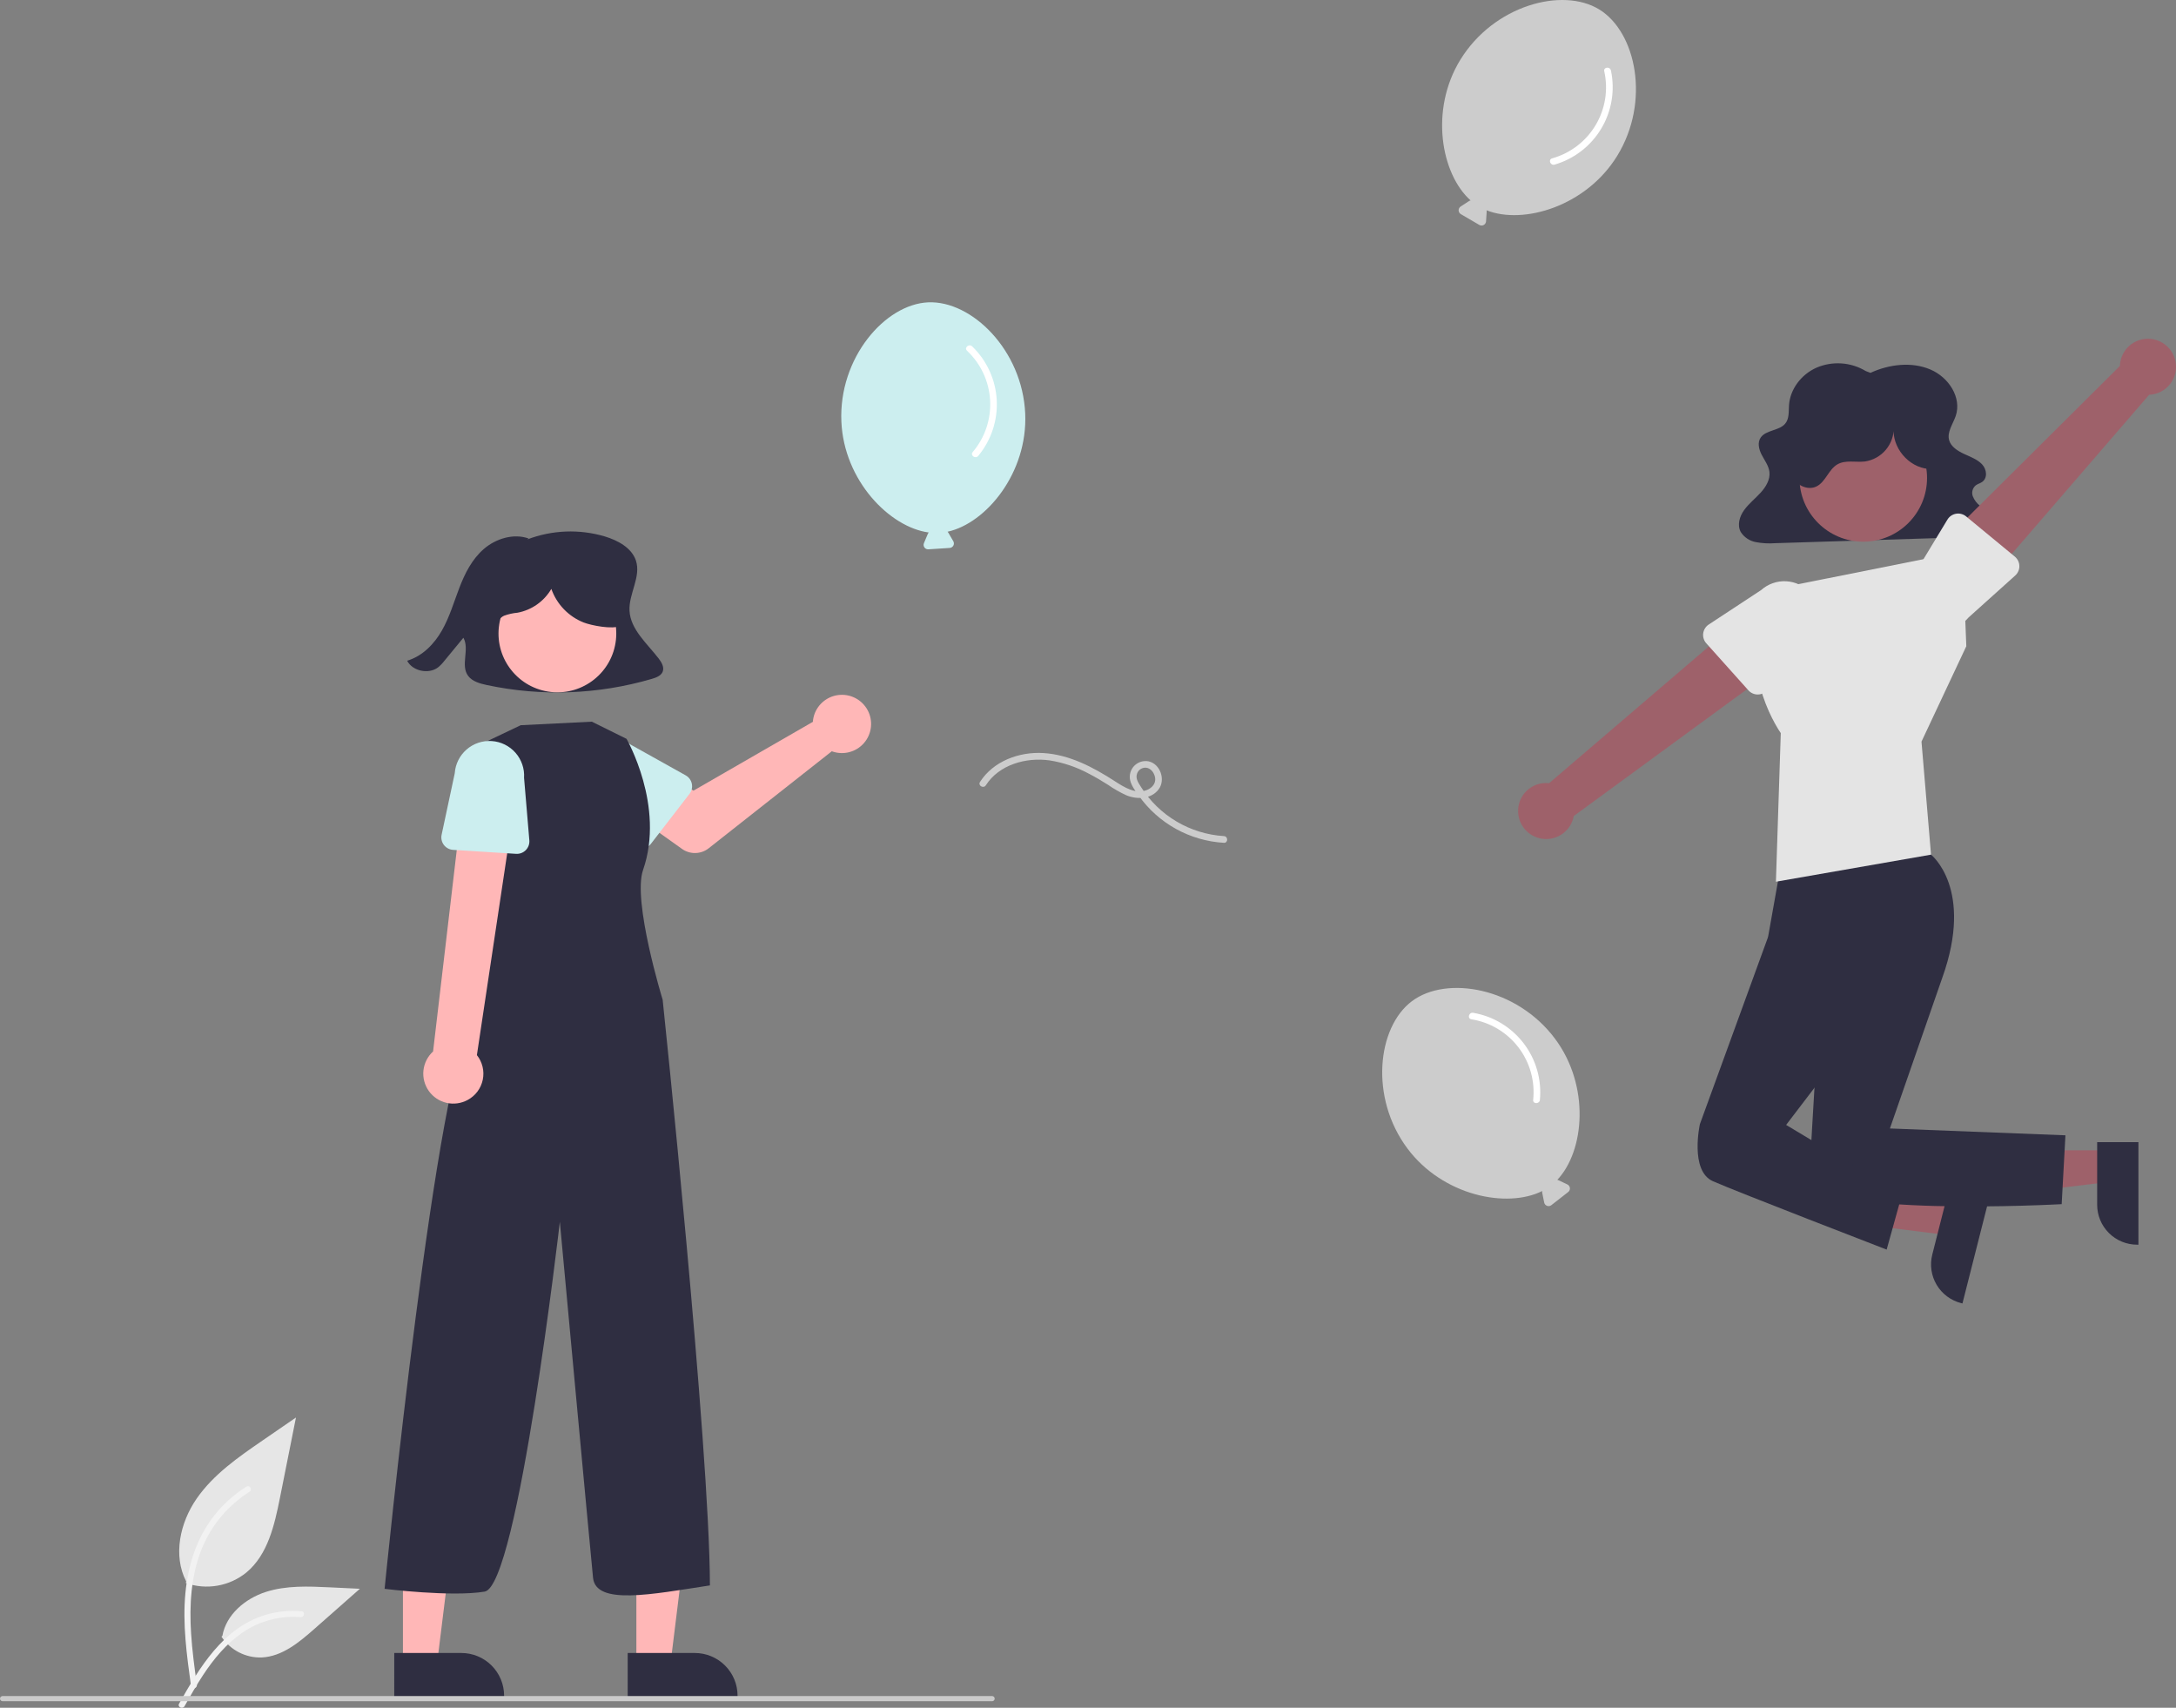 <svg width="836" height="656" viewBox="0 0 836 656" fill="none" xmlns="http://www.w3.org/2000/svg">
<rect x="0" y="0" width="836" height="656" fill="#808080" stroke="none"/>
<g clip-path="url(#clip0_190_104)">
<path d="M253.05 252.944C248.576 247.156 242.254 241.8 241.853 234.658C241.486 228.106 246.378 221.602 244.315 215.335C242.729 210.516 237.495 207.608 232.381 206.068C222.59 203.162 212.113 203.565 202.575 207.214L203.092 206.849C197.271 204.779 190.466 206.916 185.886 210.875C181.305 214.835 178.583 220.323 176.471 225.822C174.359 231.322 172.722 237.023 169.788 242.179C166.852 247.334 162.359 252.023 156.43 253.805C158.415 257.759 164.619 259.115 168.258 256.391C169.188 255.637 170.024 254.774 170.747 253.821C173.174 250.874 175.601 247.927 178.029 244.981C180.526 249.416 176.795 255.537 179.865 259.643C181.448 261.76 184.339 262.565 187.024 263.141C208.009 267.612 229.778 266.806 250.374 260.795C252.029 260.308 253.855 259.637 254.542 258.141C255.335 256.414 254.226 254.467 253.05 252.944Z" fill="#2F2E41"/>
<path d="M312.552 275.534C312.421 276.109 312.336 276.694 312.297 277.282L266.43 303.705L255.281 297.296L243.396 312.833L262.028 326.094C263.533 327.165 265.346 327.72 267.194 327.675C269.042 327.63 270.825 326.988 272.276 325.844L319.574 288.585C321.708 289.374 324.033 289.496 326.238 288.933C328.443 288.371 330.425 287.151 331.919 285.437C333.413 283.723 334.349 281.595 334.603 279.336C334.856 277.077 334.415 274.795 333.338 272.793C332.261 270.791 330.599 269.164 328.573 268.128C326.547 267.092 324.254 266.696 321.997 266.994C319.741 267.291 317.629 268.268 315.941 269.793C314.254 271.319 313.072 273.321 312.552 275.534H312.552Z" fill="#FFB7B7"/>
<path d="M264.896 304.956L250.072 324.141C249.65 324.687 249.115 325.136 248.504 325.457C247.893 325.778 247.22 325.963 246.531 326.001C245.841 326.039 245.152 325.928 244.509 325.675C243.867 325.423 243.286 325.035 242.807 324.539L226.025 307.137C223.24 304.966 221.43 301.782 220.993 298.281C220.556 294.78 221.528 291.249 223.694 288.462C225.861 285.675 229.045 283.86 232.55 283.415C236.055 282.969 239.594 283.93 242.39 286.086L263.438 297.838C264.041 298.175 264.564 298.637 264.971 299.194C265.379 299.751 265.661 300.388 265.799 301.064C265.938 301.739 265.929 302.437 265.773 303.108C265.617 303.78 265.318 304.41 264.896 304.956H264.896Z" fill="#CCEEEF"/>
<path d="M244.494 639.233L257.584 639.232L263.811 588.814L244.491 588.815L244.494 639.233Z" fill="#FFB7B7"/>
<path d="M241.155 634.965L266.935 634.964H266.936C271.293 634.964 275.471 636.693 278.552 639.769C281.633 642.846 283.364 647.018 283.364 651.369V651.902L241.156 651.904L241.155 634.965Z" fill="#2F2E41"/>
<path d="M154.804 639.233L167.894 639.232L174.122 588.814L154.802 588.815L154.804 639.233Z" fill="#FFB7B7"/>
<path d="M151.465 634.965L177.244 634.964H177.245C181.602 634.964 185.781 636.693 188.862 639.769C191.943 642.846 193.674 647.018 193.674 651.369V651.902L151.466 651.904L151.465 634.965Z" fill="#2F2E41"/>
<path d="M236.633 245.817C237.996 233.415 229.033 222.258 216.614 220.897C204.194 219.535 193.02 228.485 191.657 240.887C190.294 253.289 199.257 264.446 211.676 265.808C224.096 267.169 235.27 258.219 236.633 245.817Z" fill="#FFB7B7"/>
<path d="M227.382 277.218L240.71 283.811C240.71 283.811 255.601 309.652 247.059 334.174C242.912 346.08 254.59 384.033 254.59 384.033C254.59 384.033 272.685 555.942 272.742 608.999C250.262 612.451 228.908 616.715 227.84 606.054C226.772 595.392 215.084 469.328 215.084 469.328C215.084 469.328 199.011 609.252 186.198 611.385C173.385 613.517 147.759 610.318 147.759 610.318C147.759 610.318 168.103 405.357 181.984 392.562L184.12 381.9L184.062 286.196L200.055 278.575L227.382 277.218Z" fill="#2F2E41"/>
<path d="M179.704 422.508C181.179 421.711 182.461 420.601 183.46 419.256C184.458 417.911 185.15 416.363 185.485 414.723C185.82 413.082 185.791 411.388 185.399 409.76C185.007 408.132 184.263 406.609 183.218 405.299L198.718 302.132L178.468 301.161L166.385 403.901C164.298 405.8 162.98 408.396 162.682 411.2C162.384 414.003 163.127 416.819 164.768 419.112C166.41 421.406 168.837 423.018 171.59 423.644C174.343 424.27 177.23 423.866 179.704 422.508Z" fill="#FFB7B7"/>
<path d="M198.278 327.982L174.06 326.455C173.37 326.412 172.699 326.221 172.09 325.895C171.482 325.569 170.951 325.115 170.534 324.566C170.117 324.017 169.823 323.384 169.673 322.711C169.522 322.038 169.519 321.341 169.663 320.666L174.709 297.039C174.952 293.52 176.582 290.24 179.242 287.918C181.903 285.597 185.377 284.424 188.902 284.657C192.427 284.889 195.716 286.508 198.048 289.159C200.379 291.81 201.563 295.275 201.339 298.796L203.369 322.791C203.427 323.478 203.336 324.17 203.102 324.819C202.868 325.467 202.497 326.058 202.014 326.551C201.531 327.043 200.947 327.426 200.302 327.673C199.658 327.92 198.967 328.026 198.278 327.982H198.278Z" fill="#CCEEEF"/>
<path d="M237.856 228.667C236.974 224.674 234.111 221.366 230.812 218.943C225.374 214.948 218.706 212.985 211.968 213.394C205.23 213.803 198.848 216.559 193.935 221.182C191.19 223.603 189.211 226.77 188.24 230.297C187.777 232.059 187.752 233.908 188.168 235.683C188.584 237.457 189.428 239.103 190.626 240.477L191.078 240.76C190.669 239.024 192.019 237.289 193.632 236.524C195.31 235.909 197.061 235.517 198.841 235.358C201.534 234.849 204.086 233.77 206.326 232.192C208.565 230.614 210.439 228.575 211.821 226.211C212.845 229.12 214.481 231.776 216.619 234C218.757 236.225 221.347 237.967 224.215 239.109C227.205 240.276 235.417 241.882 238.264 240.399C241.895 238.509 238.737 232.661 237.856 228.667Z" fill="#2F2E41"/>
<path d="M71.395 608.089C75.309 609.463 79.512 609.807 83.598 609.088C87.685 608.369 91.517 606.612 94.725 603.985C102.897 597.136 105.459 585.856 107.543 575.408L113.709 544.506L100.801 553.381C91.517 559.764 82.024 566.352 75.597 575.597C69.169 584.842 66.365 597.464 71.528 607.468" fill="#E6E6E6"/>
<path d="M73.388 647.653C71.763 635.833 70.092 623.86 71.234 611.913C72.247 601.303 75.488 590.942 82.088 582.443C85.591 577.941 89.854 574.083 94.685 571.044C95.944 570.251 97.103 572.243 95.85 573.034C87.491 578.309 81.026 586.097 77.386 595.278C73.367 605.486 72.721 616.615 73.414 627.459C73.832 634.017 74.721 640.532 75.615 647.04C75.685 647.334 75.641 647.644 75.491 647.907C75.342 648.17 75.098 648.367 74.808 648.457C74.513 648.536 74.199 648.496 73.933 648.346C73.667 648.195 73.472 647.946 73.389 647.652L73.388 647.653Z" fill="#F2F2F2"/>
<path d="M85.083 628.687C86.762 631.235 89.069 633.309 91.784 634.708C94.498 636.108 97.527 636.785 100.58 636.676C108.427 636.304 114.966 630.838 120.852 625.646L138.265 610.294L126.741 609.743C118.453 609.347 109.951 608.975 102.058 611.53C94.164 614.085 86.884 620.225 85.441 628.384" fill="#E6E6E6"/>
<path d="M68.795 654.448C76.618 640.628 85.69 625.268 101.902 620.358C106.41 618.998 111.136 618.511 115.827 618.923C117.305 619.05 116.936 621.325 115.46 621.199C107.598 620.547 99.75 622.62 93.238 627.069C86.972 631.328 82.094 637.249 77.965 643.528C75.435 647.374 73.17 651.383 70.904 655.387C70.18 656.667 68.063 655.742 68.795 654.448Z" fill="#F2F2F2"/>
<path d="M597.378 398.942C582.7 379.327 555.834 374.594 542.484 384.555C529.135 394.516 526.068 421.584 540.746 441.199C554.333 459.355 578.949 464.307 592.507 457.504C592.464 457.717 592.461 457.936 592.499 458.149L593.264 461.923C593.322 462.21 593.453 462.478 593.644 462.701C593.835 462.924 594.081 463.094 594.356 463.196C594.632 463.298 594.929 463.328 595.22 463.282C595.51 463.237 595.784 463.119 596.016 462.938L602.489 457.888C602.72 457.708 602.902 457.471 603.016 457.2C603.13 456.93 603.173 456.635 603.141 456.343C603.109 456.051 603.003 455.773 602.832 455.534C602.662 455.294 602.433 455.103 602.168 454.977L598.686 453.323C598.563 453.268 598.435 453.228 598.303 453.203C608.754 442.17 610.994 417.138 597.378 398.942Z" fill="#CCCCCC"/>
<path d="M565.271 391.537C572.451 392.676 578.919 396.524 583.34 402.287C587.762 408.05 589.798 415.288 589.03 422.507C588.872 424.161 591.459 424.15 591.616 422.507C592.356 414.726 590.123 406.953 585.365 400.748C580.606 394.542 573.674 390.362 565.958 389.046C564.33 388.77 563.63 391.258 565.271 391.537Z" fill="white"/>
<path d="M621.304 59.884C634.137 39.019 628.62 12.341 614.419 3.632C600.218 -5.077 573.894 2.075 561.061 22.941C549.183 42.254 553.666 66.925 565.004 76.994C564.79 77.032 564.586 77.11 564.402 77.225L561.172 79.328C560.926 79.488 560.725 79.709 560.588 79.969C560.451 80.228 560.383 80.519 560.39 80.812C560.397 81.105 560.479 81.392 560.629 81.645C560.778 81.898 560.99 82.108 561.243 82.256L568.333 86.398C568.587 86.546 568.875 86.627 569.168 86.633C569.462 86.639 569.753 86.57 570.012 86.433C570.272 86.295 570.492 86.094 570.652 85.847C570.812 85.601 570.906 85.318 570.925 85.025L571.178 81.183C571.184 81.049 571.174 80.915 571.148 80.783C585.275 86.406 609.399 79.24 621.304 59.884Z" fill="#CCCCCC"/>
<path d="M616.337 27.355C617.929 34.439 616.737 41.862 613.006 48.093C609.276 54.325 603.292 58.888 596.29 60.841C594.692 61.305 595.658 63.703 597.245 63.241C604.76 61.054 611.169 56.111 615.186 49.403C619.204 42.696 620.534 34.719 618.908 27.073C618.564 25.46 615.99 25.73 616.337 27.355Z" fill="white"/>
<path d="M393.878 158.886C392.805 134.423 373.27 115.408 356.621 116.137C339.971 116.865 322.177 137.512 323.25 161.975C324.243 184.618 341.796 202.548 356.837 204.548C356.681 204.699 356.555 204.879 356.467 205.077L354.971 208.625C354.857 208.896 354.814 209.191 354.846 209.482C354.879 209.774 354.985 210.053 355.156 210.292C355.326 210.531 355.555 210.722 355.82 210.848C356.086 210.974 356.379 211.03 356.673 211.011L364.869 210.477C365.163 210.457 365.446 210.364 365.693 210.204C365.94 210.045 366.142 209.825 366.28 209.566C366.418 209.307 366.487 209.017 366.481 208.724C366.475 208.43 366.394 208.143 366.246 207.89L364.3 204.566C364.23 204.451 364.146 204.346 364.051 204.251C378.909 201.008 394.873 181.578 393.878 158.886Z" fill="#CCEEEF"/>
<path d="M371.517 134.716C376.809 139.694 379.986 146.51 380.39 153.759C380.795 161.007 378.398 168.134 373.693 173.669C372.63 174.947 374.775 176.392 375.831 175.123C380.829 169.108 383.365 161.428 382.931 153.624C382.497 145.821 379.124 138.469 373.489 133.044C372.299 131.901 370.318 133.564 371.517 134.716Z" fill="white"/>
<path d="M470.218 321.17C463.8 320.766 457.57 318.849 452.037 315.577C446.505 312.304 441.827 307.769 438.389 302.343C437.425 300.805 436.168 299.115 436.835 297.221C437.067 296.495 437.539 295.87 438.174 295.446C438.809 295.023 439.568 294.827 440.329 294.891C442.296 295.13 443.565 297.051 443.807 298.892C444.082 300.98 442.607 302.619 440.785 303.395C436.334 305.291 431.843 302.361 428.218 300.023C419.956 294.695 410.87 289.876 400.859 289.269C391.597 288.707 381.665 292.333 376.514 300.354C375.612 301.757 377.85 303.054 378.747 301.657C383.856 293.703 394.185 290.846 403.165 292.076C408.517 292.919 413.685 294.671 418.444 297.256C420.913 298.535 423.307 299.953 425.652 301.443C427.884 302.999 430.25 304.353 432.722 305.49C436.844 307.181 442.302 307.049 445.181 303.156C447.868 299.524 445.792 293.477 441.298 292.456C440.313 292.262 439.294 292.315 438.334 292.611C437.374 292.907 436.503 293.436 435.798 294.151C435.093 294.865 434.577 295.744 434.296 296.707C434.014 297.67 433.977 298.687 434.186 299.669C434.635 301.807 436.247 303.9 437.496 305.649C441.247 310.918 446.134 315.28 451.797 318.413C457.46 321.546 463.755 323.371 470.218 323.752C471.882 323.835 471.878 321.252 470.218 321.17L470.218 321.17Z" fill="#CCCCCC"/>
<path d="M718.614 143.228C725.695 139.938 734.389 138.86 741.594 141.917C748.8 144.973 753.712 152.808 751.382 159.742C750.326 162.885 747.92 165.977 748.857 169.152C749.579 171.596 752.095 173.209 754.567 174.357C757.039 175.504 759.742 176.468 761.53 178.403C763.317 180.338 763.69 183.669 761.457 185.17C760.721 185.664 759.802 185.898 759.089 186.419C758.481 186.913 758.042 187.583 757.834 188.337C757.625 189.091 757.658 189.891 757.927 190.626C758.521 192.104 759.504 193.395 760.771 194.363C763.306 196.546 766.656 199.044 765.869 202.143C765.577 202.971 765.089 203.717 764.447 204.317C763.805 204.916 763.028 205.353 762.181 205.588C760.421 206.095 758.596 206.335 756.766 206.302L681.966 208.655C679.497 208.84 677.014 208.702 674.581 208.243C673.399 208.027 672.273 207.571 671.275 206.901C670.277 206.232 669.428 205.364 668.781 204.352C667.349 201.705 668.289 198.443 670.058 195.971C671.827 193.499 674.331 191.549 676.399 189.279C678.468 187.009 680.16 184.175 679.796 181.241C679.504 178.892 677.953 176.862 676.839 174.728C675.726 172.594 675.079 169.928 676.521 167.964C678.553 165.198 683.432 165.448 685.743 162.87C687.487 160.925 687.15 158.124 687.324 155.616C687.741 149.581 691.925 143.883 697.88 141.236C700.909 139.938 704.203 139.378 707.491 139.601C710.779 139.825 713.967 140.826 716.791 142.522L718.614 143.228Z" fill="#2F2E41"/>
<path d="M809.706 441.848V454.063L762.524 459.875L762.525 441.846L809.706 441.848Z" fill="#9E616A"/>
<path d="M821.564 438.734L821.563 478.119H821.064C816.992 478.119 813.088 476.504 810.209 473.629C807.33 470.754 805.712 466.855 805.712 462.79V462.788L805.713 438.733L821.564 438.734Z" fill="#2F2E41"/>
<path d="M751.38 462.627L748.376 474.467L701.209 468.535L705.642 451.06L751.38 462.627Z" fill="#9E616A"/>
<path d="M763.64 462.514L753.956 500.694L753.473 500.572C749.526 499.573 746.138 497.05 744.053 493.558C741.969 490.065 741.36 485.889 742.359 481.948L742.359 481.947L748.274 458.627L763.64 462.514Z" fill="#2F2E41"/>
<path d="M739.333 325.646L741.881 328.296C741.881 328.296 758.505 341.313 746.205 375.602L726.086 433.479L793.524 436.104L792.079 462.551C792.079 462.551 694.279 467.984 695.135 451.889C695.99 435.795 699.599 376.203 699.599 376.203L679.28 359.91L684.179 332.351L739.333 325.646Z" fill="#2F2E41"/>
<path d="M687.093 351.911L679.28 359.91L653.086 431.81C653.086 431.81 649.095 449.744 658.075 453.729C667.055 457.714 724.836 480.008 724.836 480.008L730.736 458.803L686.215 432.12L706.966 404.909L710.089 362.022L687.093 351.911Z" fill="#2F2E41"/>
<path d="M687.509 225.072L753.996 211.797L755.441 248.221L738.219 284.876L741.881 328.296L682.293 338.692L684.16 281.598C684.16 281.598 668.157 259.056 677.584 236.335L687.509 225.072Z" fill="#E4E4E4"/>
<path d="M835.765 138.664C836.098 140.193 836.091 141.777 835.745 143.303C835.4 144.829 834.723 146.261 833.763 147.498C832.803 148.734 831.583 149.746 830.189 150.461C828.795 151.176 827.261 151.577 825.695 151.636L761.938 225.461L747.115 207.498L814.447 140.578C814.522 137.945 815.562 135.431 817.37 133.512C819.177 131.593 821.627 130.402 824.255 130.167C826.882 129.931 829.505 130.665 831.627 132.232C833.748 133.798 835.22 136.087 835.765 138.664Z" fill="#9E616A"/>
<path d="M775.82 217.406C775.835 218.095 775.701 218.78 775.427 219.413C775.152 220.046 774.745 220.612 774.231 221.074L756.304 237.189C754.053 239.909 750.815 241.627 747.298 241.966C743.781 242.305 740.273 241.238 737.542 238.999C734.812 236.76 733.082 233.531 732.732 230.02C732.382 226.509 733.44 223.003 735.675 220.27L748.189 199.587C748.546 198.997 749.026 198.49 749.597 198.102C750.168 197.714 750.816 197.453 751.497 197.338C752.178 197.222 752.876 197.254 753.543 197.432C754.21 197.61 754.831 197.93 755.364 198.369L774.076 213.808C774.609 214.247 775.04 214.796 775.341 215.417C775.642 216.038 775.805 216.716 775.82 217.406Z" fill="#E4E4E4"/>
<path d="M583.257 312.159C583.158 310.597 583.402 309.033 583.973 307.576C584.545 306.119 585.429 304.804 586.564 303.726C587.699 302.647 589.057 301.829 590.542 301.331C592.028 300.833 593.605 300.667 595.162 300.843L669.291 237.406L681.247 257.388L604.621 313.461C604.151 316.053 602.745 318.383 600.67 320.009C598.594 321.636 595.993 322.446 593.36 322.285C590.727 322.125 588.244 321.005 586.382 319.139C584.52 317.272 583.408 314.789 583.257 312.159V312.159Z" fill="#9E616A"/>
<path d="M654.356 243.291C654.445 242.607 654.68 241.95 655.046 241.365C655.412 240.78 655.901 240.282 656.477 239.902L676.624 226.655C679.257 224.303 682.718 223.09 686.246 223.281C689.774 223.472 693.083 225.053 695.446 227.676C697.809 230.299 699.034 233.751 698.852 237.275C698.671 240.798 697.097 244.106 694.477 246.473L678.996 265.048C678.555 265.578 678.004 266.006 677.381 266.305C676.758 266.603 676.078 266.764 675.388 266.776C674.697 266.788 674.012 266.652 673.379 266.376C672.746 266.1 672.18 265.691 671.72 265.177L655.539 247.109C655.078 246.595 654.734 245.988 654.53 245.329C654.326 244.67 654.266 243.975 654.356 243.291Z" fill="#E4E4E4"/>
<path d="M715.846 208.076C729.381 208.076 740.353 197.12 740.353 183.605C740.353 170.09 729.381 159.134 715.846 159.134C702.312 159.134 691.34 170.09 691.34 183.605C691.34 197.12 702.312 208.076 715.846 208.076Z" fill="#9E616A"/>
<path d="M740.917 180.126C733.178 179.506 726.752 171.786 727.557 164.074C727.648 167.253 726.565 170.354 724.516 172.787C722.466 175.22 719.592 176.816 716.441 177.272C712.891 177.662 708.999 176.59 705.909 178.378C702.486 180.359 701.391 185.169 697.826 186.879C694.381 188.532 690.006 186.278 688.304 182.861C686.602 179.444 687.019 175.338 688.147 171.692C689.756 166.492 692.685 161.796 696.649 158.061C700.614 154.326 705.479 151.679 710.771 150.378C716.063 149.076 721.603 149.165 726.851 150.634C732.099 152.104 736.877 154.905 740.72 158.765C743.974 162.033 746.558 166.199 746.977 170.788C747.396 175.378 745.264 180.359 741.136 182.42L740.917 180.126Z" fill="#2F2E41"/>
<path d="M381.15 653.493H0.998C0.733 653.493 0.479 653.388 0.292 653.201C0.105 653.014 0 652.761 0 652.496C0 652.232 0.105 651.979 0.292 651.792C0.479 651.605 0.733 651.5 0.998 651.5H381.15C381.414 651.5 381.668 651.605 381.855 651.792C382.042 651.979 382.147 652.232 382.147 652.496C382.147 652.761 382.042 653.014 381.855 653.201C381.668 653.388 381.414 653.493 381.15 653.493Z" fill="#CACACA"/>
</g>
<defs>
<clipPath id="clip0_190_104">
<rect width="836" height="656" fill="white"/>
</clipPath>
</defs>
</svg>
